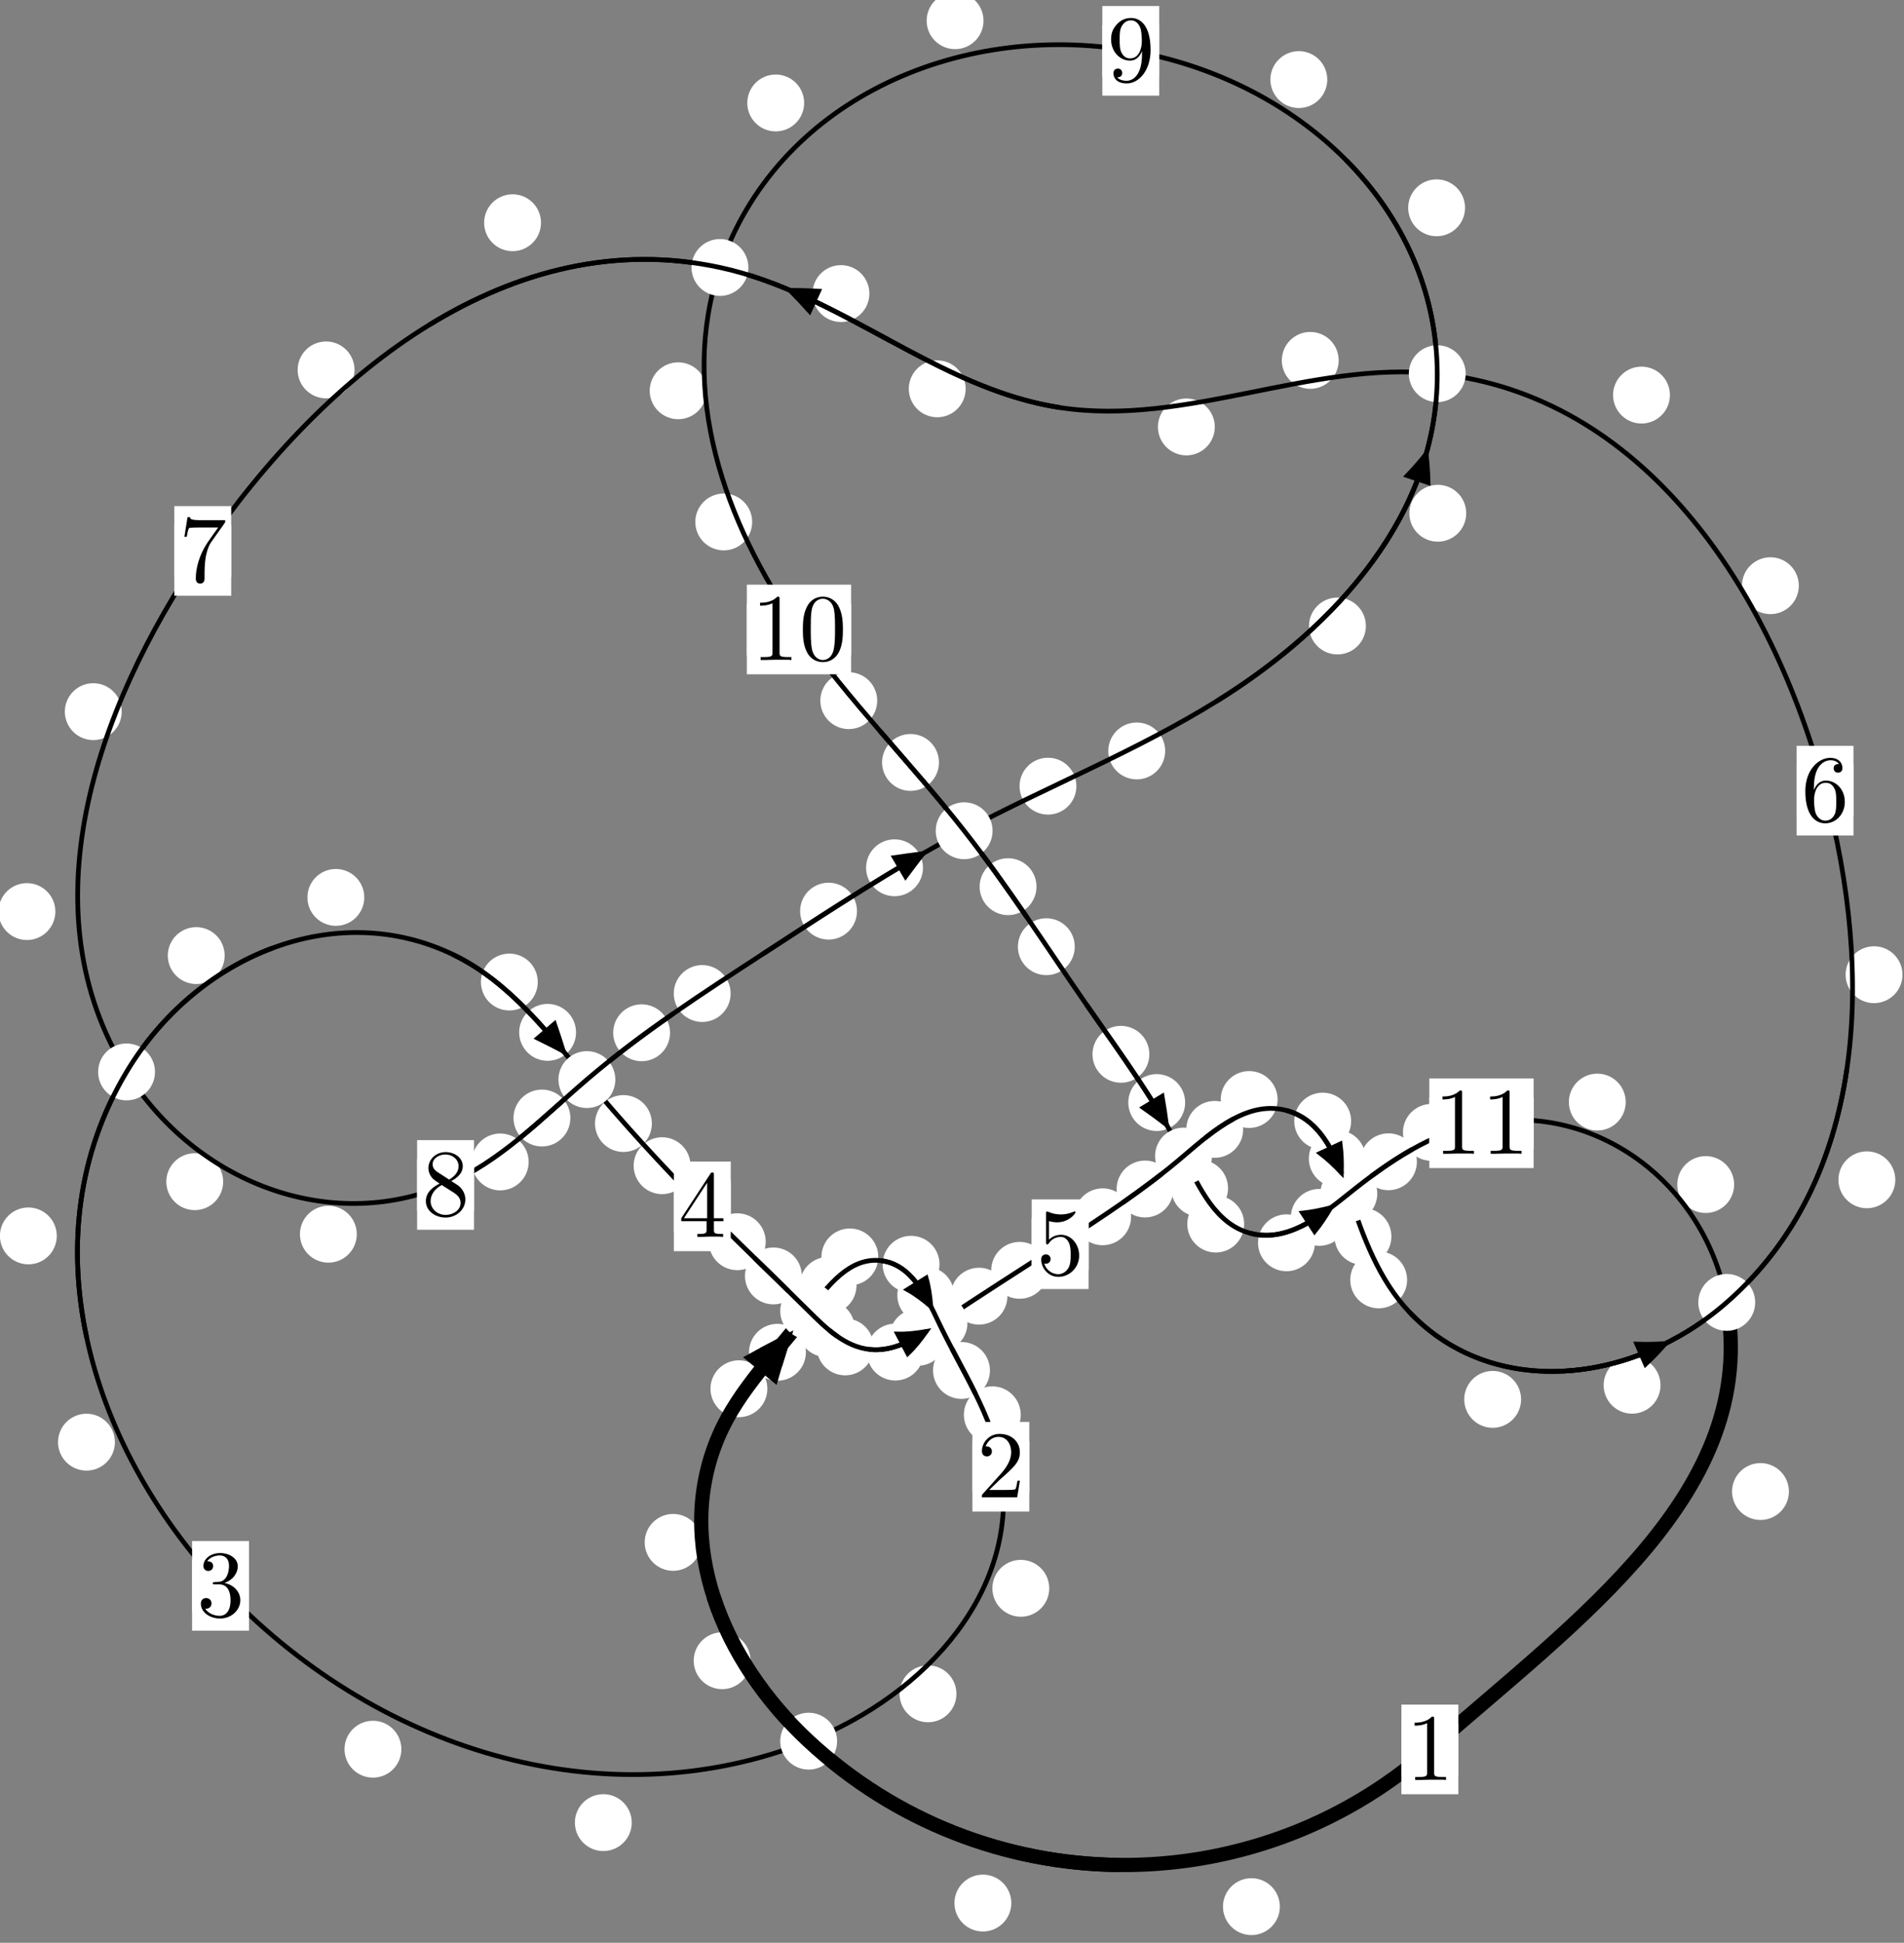 <?xml version="1.0"?>
<!-- Created by MetaPost 1.999 on 2021.07.06:0011 -->
<svg version="1.1" xmlns="http://www.w3.org/2000/svg" xmlns:xlink="http://www.w3.org/1999/xlink" width="200.131" height="204.192" viewBox="0 0 200.131 204.192">
<rect x="0" y="0" width="200.131" height="204.192" fill="#808080" stroke="none"/>
<!-- Original BoundingBox: -85.158966 -20.380569 114.971848 183.811569 -->
  <defs>
    <g transform="scale(0.01,0.01)" id="GLYPHcmr10_48">
      <path style="fill-rule: evenodd;" d="M460 -320C460 -400,455 -480,420 -554C374 -650,292 -666,250 -666C190 -666,117 -640,76 -547C44 -478,39 -400,39 -320C39 -245,43 -155,84 -79C127 2,200 22,249 22C303 22,379 1,423 -94C455 -163,460 -241,460 -320M249 -0C210 -0,151 -25,133 -121C122 -181,122 -273,122 -332C122 -396,122 -462,130 -516C149 -635,224 -644,249 -644C282 -644,348 -626,367 -527C377 -471,377 -395,377 -332C377 -257,377 -189,366 -125C351 -30,294 -0,249 -0"></path>
    </g>
    <g transform="scale(0.01,0.01)" id="GLYPHcmr10_49">
      <path style="fill-rule: evenodd;" d="M294 -640C294 -664,294 -666,271 -666C209 -602,121 -602,89 -602L89 -571C109 -571,168 -571,220 -597L220 -79C220 -43,217 -31,127 -31L95 -31L95 -0L257 -0L130 -3L217 -3L257 -3L297 -3L384 -3L419 -0L419 -31L387 -31C297 -31,294 -42,294 -79"></path>
    </g>
    <g transform="scale(0.01,0.01)" id="GLYPHcmr10_50">
      <path style="fill-rule: evenodd;" d="M127 -77L233 -180C389 -318,449 -372,449 -472C449 -586,359 -666,237 -666C124 -666,50 -574,50 -485C50 -429,100 -429,103 -429C120 -429,155 -441,155 -482C155 -508,137 -534,102 -534C94 -534,92 -534,89 -533C112 -598,166 -635,224 -635C315 -635,358 -554,358 -472C358 -392,308 -313,253 -251L61 -37C50 -26,50 -24,50 -0L421 -0L449 -174L424 -174C419 -144,412 -100,402 -85C395 -77,329 -77,307 -77"></path>
    </g>
    <g transform="scale(0.01,0.01)" id="GLYPHcmr10_51">
      <path style="fill-rule: evenodd;" d="M290 -352C372 -379,430 -449,430 -528C430 -610,342 -666,246 -666C145 -666,69 -606,69 -530C69 -497,91 -478,120 -478C151 -478,171 -500,171 -529C171 -579,124 -579,109 -579C140 -628,206 -641,242 -641C283 -641,338 -619,338 -529C338 -517,336 -459,310 -415C280 -367,246 -364,221 -363C213 -362,189 -360,182 -360C174 -359,167 -358,167 -348C167 -337,174 -337,191 -337L235 -337C317 -337,354 -269,354 -171C354 -35,285 -6,241 -6C198 -6,123 -23,88 -82C123 -77,154 -99,154 -137C154 -173,127 -193,98 -193C74 -193,42 -179,42 -135C42 -44,135 22,244 22C366 22,457 -69,457 -171C457 -253,394 -331,290 -352"></path>
    </g>
    <g transform="scale(0.01,0.01)" id="GLYPHcmr10_52">
      <path style="fill-rule: evenodd;" d="M294 -165L294 -78C294 -42,292 -31,218 -31L197 -31L197 -0L332 -0L238 -3L290 -3L332 -3L374 -3L427 -3L468 -0L468 -31L447 -31C373 -31,371 -42,371 -78L371 -165L471 -165L471 -196L371 -196L371 -651C371 -671,371 -677,355 -677C346 -677,343 -677,335 -665L28 -196L28 -165M300 -196L56 -196L300 -569"></path>
    </g>
    <g transform="scale(0.01,0.01)" id="GLYPHcmr10_53">
      <path style="fill-rule: evenodd;" d="M449 -201C449 -320,367 -420,259 -420C211 -420,168 -404,132 -369L132 -564C152 -558,185 -551,217 -551C340 -551,410 -642,410 -655C410 -661,407 -666,400 -666C399 -666,397 -666,392 -663C372 -654,323 -634,256 -634C216 -634,170 -641,123 -662C115 -665,113 -665,111 -665C101 -665,101 -657,101 -641L101 -345C101 -327,101 -319,115 -319C122 -319,124 -322,128 -328C139 -344,176 -398,257 -398C309 -398,334 -352,342 -334C358 -297,360 -258,360 -208C360 -173,360 -113,336 -71C312 -32,275 -6,229 -6C156 -6,99 -59,82 -118C85 -117,88 -116,99 -116C132 -116,149 -141,149 -165C149 -189,132 -214,99 -214C85 -214,50 -207,50 -161C50 -75,119 22,231 22C347 22,449 -74,449 -201"></path>
    </g>
    <g transform="scale(0.01,0.01)" id="GLYPHcmr10_54">
      <path style="fill-rule: evenodd;" d="M132 -328L132 -352C132 -605,256 -641,307 -641C331 -641,373 -635,395 -601C380 -601,340 -601,340 -556C340 -525,364 -510,386 -510C402 -510,432 -519,432 -558C432 -618,388 -666,305 -666C177 -666,42 -537,42 -316C42 -49,158 22,251 22C362 22,457 -72,457 -204C457 -331,368 -427,257 -427C189 -427,152 -376,132 -328M251 -6C188 -6,158 -66,152 -81C134 -128,134 -208,134 -226C134 -304,166 -404,256 -404C272 -404,318 -404,349 -342C367 -305,367 -254,367 -205C367 -157,367 -107,350 -71C320 -11,274 -6,251 -6"></path>
    </g>
    <g transform="scale(0.01,0.01)" id="GLYPHcmr10_55">
      <path style="fill-rule: evenodd;" d="M476 -609C485 -621,485 -623,485 -644L242 -644C120 -644,118 -657,114 -676L89 -676L56 -470L81 -470C84 -486,93 -549,106 -561C113 -567,191 -567,204 -567L411 -567C400 -551,321 -442,299 -409C209 -274,176 -135,176 -33C176 -23,176 22,222 22C268 22,268 -23,268 -33L268 -84C268 -139,271 -194,279 -248C283 -271,297 -357,341 -419"></path>
    </g>
    <g transform="scale(0.01,0.01)" id="GLYPHcmr10_56">
      <path style="fill-rule: evenodd;" d="M163 -457C117 -487,113 -521,113 -538C113 -599,178 -641,249 -641C322 -641,386 -589,386 -517C386 -460,347 -412,287 -377M309 -362C381 -399,430 -451,430 -517C430 -609,341 -666,250 -666C150 -666,69 -592,69 -499C69 -481,71 -436,113 -389C124 -377,161 -352,186 -335C128 -306,42 -250,42 -151C42 -45,144 22,249 22C362 22,457 -61,457 -168C457 -204,446 -249,408 -291C389 -312,373 -322,309 -362M209 -320L332 -242C360 -223,407 -193,407 -132C407 -58,332 -6,250 -6C164 -6,92 -68,92 -151C92 -209,124 -273,209 -320"></path>
    </g>
    <g transform="scale(0.01,0.01)" id="GLYPHcmr10_57">
      <path style="fill-rule: evenodd;" d="M367 -318L367 -286C367 -52,263 -6,205 -6C188 -6,134 -8,107 -42C151 -42,159 -71,159 -88C159 -119,135 -134,113 -134C97 -134,67 -125,67 -86C67 -19,121 22,206 22C335 22,457 -114,457 -329C457 -598,342 -666,253 -666C198 -666,149 -648,106 -603C65 -558,42 -516,42 -441C42 -316,130 -218,242 -218C303 -218,344 -260,367 -318M243 -241C227 -241,181 -241,150 -304C132 -341,132 -391,132 -440C132 -494,132 -541,153 -578C180 -628,218 -641,253 -641C299 -641,332 -607,349 -562C361 -530,365 -467,365 -421C365 -338,331 -241,243 -241"></path>
    </g>
  </defs>
  <path d="M134.526 200.392C134.526 199.599,134.211 198.839,133.65 198.279C133.09 197.718,132.33 197.403,131.537 197.403C130.744 197.403,129.984 197.718,129.424 198.279C128.863 198.839,128.548 199.599,128.548 200.392C128.548 201.185,128.863 201.945,129.424 202.505C129.984 203.066,130.744 203.381,131.537 203.381C132.33 203.381,133.09 203.066,133.65 202.505C134.211 201.945,134.526 201.185,134.526 200.392Z" style="fill: rgb(100%,100%,100%);stroke: none;"></path>
  <path d="M153.283 183.868C153.283 183.075,152.968 182.315,152.407 181.754C151.847 181.194,151.087 180.879,150.294 180.879C149.501 180.879,148.741 181.194,148.181 181.754C147.62 182.315,147.305 183.075,147.305 183.868C147.305 184.66,147.62 185.42,148.181 185.981C148.741 186.541,149.501 186.856,150.294 186.856C151.087 186.856,151.847 186.541,152.407 185.981C152.968 185.42,153.283 184.66,153.283 183.868Z" style="fill: rgb(100%,100%,100%);stroke: none;"></path>
  <path d="M78.892 174.546C78.892 173.753,78.577 172.993,78.016 172.433C77.456 171.872,76.696 171.557,75.903 171.557C75.11 171.557,74.35 171.872,73.79 172.433C73.229 172.993,72.914 173.753,72.914 174.546C72.914 175.339,73.229 176.099,73.79 176.659C74.35 177.22,75.11 177.535,75.903 177.535C76.696 177.535,77.456 177.22,78.016 176.659C78.577 176.099,78.892 175.339,78.892 174.546Z" style="fill: rgb(100%,100%,100%);stroke: none;"></path>
  <path d="M106.3 200.017C106.3 199.224,105.985 198.464,105.425 197.904C104.864 197.343,104.104 197.028,103.311 197.028C102.519 197.028,101.758 197.343,101.198 197.904C100.637 198.464,100.323 199.224,100.323 200.017C100.323 200.81,100.637 201.57,101.198 202.13C101.758 202.691,102.519 203.006,103.311 203.006C104.104 203.006,104.864 202.691,105.425 202.13C105.985 201.57,106.3 200.81,106.3 200.017Z" style="fill: rgb(100%,100%,100%);stroke: none;"></path>
  <path d="M80.657 145.96C80.657 145.167,80.342 144.407,79.781 143.846C79.221 143.286,78.461 142.971,77.668 142.971C76.875 142.971,76.115 143.286,75.555 143.846C74.994 144.407,74.679 145.167,74.679 145.96C74.679 146.753,74.994 147.513,75.555 148.073C76.115 148.634,76.875 148.949,77.668 148.949C78.461 148.949,79.221 148.634,79.781 148.073C80.342 147.513,80.657 146.753,80.657 145.96Z" style="fill: rgb(100%,100%,100%);stroke: none;"></path>
  <path d="M73.741 162.107C73.741 161.315,73.426 160.555,72.865 159.994C72.305 159.434,71.545 159.119,70.752 159.119C69.959 159.119,69.199 159.434,68.639 159.994C68.078 160.555,67.763 161.315,67.763 162.107C67.763 162.9,68.078 163.66,68.639 164.221C69.199 164.781,69.959 165.096,70.752 165.096C71.545 165.096,72.305 164.781,72.865 164.221C73.426 163.66,73.741 162.9,73.741 162.107Z" style="fill: rgb(100%,100%,100%);stroke: none;"></path>
  <path d="M90.029 135.096C90.029 134.303,89.714 133.543,89.154 132.982C88.593 132.422,87.833 132.107,87.04 132.107C86.248 132.107,85.488 132.422,84.927 132.982C84.367 133.543,84.052 134.303,84.052 135.096C84.052 135.888,84.367 136.648,84.927 137.209C85.488 137.769,86.248 138.084,87.04 138.084C87.833 138.084,88.593 137.769,89.154 137.209C89.714 136.648,90.029 135.888,90.029 135.096Z" style="fill: rgb(100%,100%,100%);stroke: none;"></path>
  <path d="M84.708 142.127C84.708 141.334,84.393 140.574,83.833 140.014C83.272 139.453,82.512 139.138,81.719 139.138C80.927 139.138,80.166 139.453,79.606 140.014C79.045 140.574,78.73 141.334,78.73 142.127C78.73 142.92,79.045 143.68,79.606 144.24C80.166 144.801,80.927 145.116,81.719 145.116C82.512 145.116,83.272 144.801,83.833 144.24C84.393 143.68,84.708 142.92,84.708 142.127Z" style="fill: rgb(100%,100%,100%);stroke: none;"></path>
  <path d="M98.753 132.877C98.753 132.084,98.438 131.324,97.877 130.764C97.317 130.203,96.557 129.888,95.764 129.888C94.971 129.888,94.211 130.203,93.651 130.764C93.09 131.324,92.775 132.084,92.775 132.877C92.775 133.67,93.09 134.43,93.651 134.99C94.211 135.551,94.971 135.866,95.764 135.866C96.557 135.866,97.317 135.551,97.877 134.99C98.438 134.43,98.753 133.67,98.753 132.877Z" style="fill: rgb(100%,100%,100%);stroke: none;"></path>
  <path d="M92.318 132.105C92.318 131.313,92.003 130.552,91.443 129.992C90.882 129.432,90.122 129.117,89.33 129.117C88.537 129.117,87.777 129.432,87.216 129.992C86.656 130.552,86.341 131.313,86.341 132.105C86.341 132.898,86.656 133.658,87.216 134.219C87.777 134.779,88.537 135.094,89.33 135.094C90.122 135.094,90.882 134.779,91.443 134.219C92.003 133.658,92.318 132.898,92.318 132.105Z" style="fill: rgb(100%,100%,100%);stroke: none;"></path>
  <path d="M104.053 144.037C104.053 143.244,103.738 142.484,103.177 141.924C102.617 141.363,101.857 141.048,101.064 141.048C100.271 141.048,99.511 141.363,98.951 141.924C98.39 142.484,98.075 143.244,98.075 144.037C98.075 144.83,98.39 145.59,98.951 146.15C99.511 146.711,100.271 147.026,101.064 147.026C101.857 147.026,102.617 146.711,103.177 146.15C103.738 145.59,104.053 144.83,104.053 144.037Z" style="fill: rgb(100%,100%,100%);stroke: none;"></path>
  <path d="M100.297 136.128C100.297 135.336,99.982 134.575,99.422 134.015C98.861 133.455,98.101 133.14,97.308 133.14C96.516 133.14,95.756 133.455,95.195 134.015C94.635 134.575,94.32 135.336,94.32 136.128C94.32 136.921,94.635 137.681,95.195 138.242C95.756 138.802,96.516 139.117,97.308 139.117C98.101 139.117,98.861 138.802,99.422 138.242C99.982 137.681,100.297 136.921,100.297 136.128Z" style="fill: rgb(100%,100%,100%);stroke: none;"></path>
  <path d="M110.287 166.935C110.287 166.142,109.972 165.382,109.412 164.821C108.851 164.261,108.091 163.946,107.298 163.946C106.506 163.946,105.746 164.261,105.185 164.821C104.625 165.382,104.31 166.142,104.31 166.935C104.31 167.727,104.625 168.487,105.185 169.048C105.746 169.608,106.506 169.923,107.298 169.923C108.091 169.923,108.851 169.608,109.412 169.048C109.972 168.487,110.287 167.727,110.287 166.935Z" style="fill: rgb(100%,100%,100%);stroke: none;"></path>
  <path d="M107.292 148.699C107.292 147.906,106.977 147.146,106.416 146.586C105.856 146.025,105.096 145.71,104.303 145.71C103.51 145.71,102.75 146.025,102.19 146.586C101.629 147.146,101.314 147.906,101.314 148.699C101.314 149.492,101.629 150.252,102.19 150.812C102.75 151.373,103.51 151.688,104.303 151.688C105.096 151.688,105.856 151.373,106.416 150.812C106.977 150.252,107.292 149.492,107.292 148.699Z" style="fill: rgb(100%,100%,100%);stroke: none;"></path>
  <path d="M66.404 191.561C66.404 190.769,66.089 190.009,65.528 189.448C64.968 188.888,64.208 188.573,63.415 188.573C62.622 188.573,61.862 188.888,61.301 189.448C60.741 190.009,60.426 190.769,60.426 191.561C60.426 192.354,60.741 193.114,61.301 193.675C61.862 194.235,62.622 194.55,63.415 194.55C64.208 194.55,64.968 194.235,65.528 193.675C66.089 193.114,66.404 192.354,66.404 191.561Z" style="fill: rgb(100%,100%,100%);stroke: none;"></path>
  <path d="M100.531 178.025C100.531 177.232,100.217 176.472,99.656 175.912C99.096 175.351,98.335 175.036,97.543 175.036C96.75 175.036,95.99 175.351,95.429 175.912C94.869 176.472,94.554 177.232,94.554 178.025C94.554 178.818,94.869 179.578,95.429 180.138C95.99 180.699,96.75 181.014,97.543 181.014C98.335 181.014,99.096 180.699,99.656 180.138C100.217 179.578,100.531 178.818,100.531 178.025Z" style="fill: rgb(100%,100%,100%);stroke: none;"></path>
  <path d="M12.078 151.575C12.078 150.782,11.763 150.022,11.202 149.462C10.642 148.901,9.882 148.586,9.089 148.586C8.296 148.586,7.536 148.901,6.976 149.462C6.415 150.022,6.1 150.782,6.1 151.575C6.1 152.368,6.415 153.128,6.976 153.688C7.536 154.249,8.296 154.564,9.089 154.564C9.882 154.564,10.642 154.249,11.202 153.688C11.763 153.128,12.078 152.368,12.078 151.575Z" style="fill: rgb(100%,100%,100%);stroke: none;"></path>
  <path d="M42.188 183.846C42.188 183.053,41.873 182.293,41.313 181.732C40.752 181.172,39.992 180.857,39.2 180.857C38.407 180.857,37.647 181.172,37.086 181.732C36.526 182.293,36.211 183.053,36.211 183.846C36.211 184.638,36.526 185.398,37.086 185.959C37.647 186.519,38.407 186.834,39.2 186.834C39.992 186.834,40.752 186.519,41.313 185.959C41.873 185.398,42.188 184.638,42.188 183.846Z" style="fill: rgb(100%,100%,100%);stroke: none;"></path>
  <path d="M23.615 100.434C23.615 99.641,23.3 98.881,22.74 98.32C22.179 97.76,21.419 97.445,20.627 97.445C19.834 97.445,19.074 97.76,18.513 98.32C17.953 98.881,17.638 99.641,17.638 100.434C17.638 101.226,17.953 101.986,18.513 102.547C19.074 103.107,19.834 103.422,20.627 103.422C21.419 103.422,22.179 103.107,22.74 102.547C23.3 101.986,23.615 101.226,23.615 100.434Z" style="fill: rgb(100%,100%,100%);stroke: none;"></path>
  <path d="M5.969 129.897C5.969 129.104,5.655 128.344,5.094 127.784C4.534 127.223,3.773 126.908,2.981 126.908C2.188 126.908,1.428 127.223,0.867 127.784C0.307 128.344,-0.008 129.104,-0.008 129.897C-0.008 130.69,0.307 131.45,0.867 132.01C1.428 132.571,2.188 132.886,2.981 132.886C3.773 132.886,4.534 132.571,5.094 132.01C5.655 131.45,5.969 130.69,5.969 129.897Z" style="fill: rgb(100%,100%,100%);stroke: none;"></path>
  <path d="M56.526 103.214C56.526 102.422,56.211 101.662,55.651 101.101C55.09 100.541,54.33 100.226,53.538 100.226C52.745 100.226,51.985 100.541,51.424 101.101C50.864 101.662,50.549 102.422,50.549 103.214C50.549 104.007,50.864 104.767,51.424 105.328C51.985 105.888,52.745 106.203,53.538 106.203C54.33 106.203,55.09 105.888,55.651 105.328C56.211 104.767,56.526 104.007,56.526 103.214Z" style="fill: rgb(100%,100%,100%);stroke: none;"></path>
  <path d="M38.29 94.319C38.29 93.527,37.975 92.766,37.415 92.206C36.854 91.645,36.094 91.331,35.302 91.331C34.509 91.331,33.749 91.645,33.188 92.206C32.628 92.766,32.313 93.527,32.313 94.319C32.313 95.112,32.628 95.872,33.188 96.433C33.749 96.993,34.509 97.308,35.302 97.308C36.094 97.308,36.854 96.993,37.415 96.433C37.975 95.872,38.29 95.112,38.29 94.319Z" style="fill: rgb(100%,100%,100%);stroke: none;"></path>
  <path d="M68.519 118.086C68.519 117.294,68.204 116.533,67.644 115.973C67.083 115.412,66.323 115.098,65.531 115.098C64.738 115.098,63.978 115.412,63.417 115.973C62.857 116.533,62.542 117.294,62.542 118.086C62.542 118.879,62.857 119.639,63.417 120.2C63.978 120.76,64.738 121.075,65.531 121.075C66.323 121.075,67.083 120.76,67.644 120.2C68.204 119.639,68.519 118.879,68.519 118.086Z" style="fill: rgb(100%,100%,100%);stroke: none;"></path>
  <path d="M60.547 108.503C60.547 107.71,60.232 106.95,59.672 106.39C59.111 105.829,58.351 105.514,57.559 105.514C56.766 105.514,56.006 105.829,55.445 106.39C54.885 106.95,54.57 107.71,54.57 108.503C54.57 109.296,54.885 110.056,55.445 110.616C56.006 111.177,56.766 111.492,57.559 111.492C58.351 111.492,59.111 111.177,59.672 110.616C60.232 110.056,60.547 109.296,60.547 108.503Z" style="fill: rgb(100%,100%,100%);stroke: none;"></path>
  <path d="M80.484 130.508C80.484 129.715,80.169 128.955,79.609 128.395C79.048 127.834,78.288 127.519,77.495 127.519C76.702 127.519,75.942 127.834,75.382 128.395C74.821 128.955,74.506 129.715,74.506 130.508C74.506 131.301,74.821 132.061,75.382 132.621C75.942 133.182,76.702 133.497,77.495 133.497C78.288 133.497,79.048 133.182,79.609 132.621C80.169 132.061,80.484 131.301,80.484 130.508Z" style="fill: rgb(100%,100%,100%);stroke: none;"></path>
  <path d="M72.582 122.518C72.582 121.725,72.267 120.965,71.706 120.404C71.146 119.844,70.386 119.529,69.593 119.529C68.8 119.529,68.04 119.844,67.48 120.404C66.919 120.965,66.604 121.725,66.604 122.518C66.604 123.31,66.919 124.07,67.48 124.631C68.04 125.191,68.8 125.506,69.593 125.506C70.386 125.506,71.146 125.191,71.706 124.631C72.267 124.07,72.582 123.31,72.582 122.518Z" style="fill: rgb(100%,100%,100%);stroke: none;"></path>
  <path d="M89.844 139.637C89.844 138.845,89.529 138.084,88.968 137.524C88.408 136.964,87.648 136.649,86.855 136.649C86.062 136.649,85.302 136.964,84.742 137.524C84.181 138.084,83.866 138.845,83.866 139.637C83.866 140.43,84.181 141.19,84.742 141.751C85.302 142.311,86.062 142.626,86.855 142.626C87.648 142.626,88.408 142.311,88.968 141.751C89.529 141.19,89.844 140.43,89.844 139.637Z" style="fill: rgb(100%,100%,100%);stroke: none;"></path>
  <path d="M84.282 134.104C84.282 133.311,83.967 132.551,83.407 131.99C82.846 131.43,82.086 131.115,81.293 131.115C80.501 131.115,79.74 131.43,79.18 131.99C78.619 132.551,78.305 133.311,78.305 134.104C78.305 134.896,78.619 135.656,79.18 136.217C79.74 136.777,80.501 137.092,81.293 137.092C82.086 137.092,82.846 136.777,83.407 136.217C83.967 135.656,84.282 134.896,84.282 134.104Z" style="fill: rgb(100%,100%,100%);stroke: none;"></path>
  <path d="M97.094 142.105C97.094 141.312,96.779 140.552,96.218 139.992C95.658 139.431,94.898 139.116,94.105 139.116C93.312 139.116,92.552 139.431,91.992 139.992C91.431 140.552,91.116 141.312,91.116 142.105C91.116 142.898,91.431 143.658,91.992 144.218C92.552 144.779,93.312 145.094,94.105 145.094C94.898 145.094,95.658 144.779,96.218 144.218C96.779 143.658,97.094 142.898,97.094 142.105Z" style="fill: rgb(100%,100%,100%);stroke: none;"></path>
  <path d="M91.824 141.562C91.824 140.769,91.509 140.009,90.949 139.449C90.388 138.888,89.628 138.573,88.835 138.573C88.043 138.573,87.283 138.888,86.722 139.449C86.162 140.009,85.847 140.769,85.847 141.562C85.847 142.355,86.162 143.115,86.722 143.675C87.283 144.236,88.043 144.551,88.835 144.551C89.628 144.551,90.388 144.236,90.949 143.675C91.509 143.115,91.824 142.355,91.824 141.562Z" style="fill: rgb(100%,100%,100%);stroke: none;"></path>
  <path d="M105.89 136.232C105.89 135.439,105.576 134.679,105.015 134.118C104.455 133.558,103.694 133.243,102.902 133.243C102.109 133.243,101.349 133.558,100.788 134.118C100.228 134.679,99.913 135.439,99.913 136.232C99.913 137.024,100.228 137.785,100.788 138.345C101.349 138.906,102.109 139.22,102.902 139.22C103.694 139.22,104.455 138.906,105.015 138.345C105.576 137.785,105.89 137.024,105.89 136.232Z" style="fill: rgb(100%,100%,100%);stroke: none;"></path>
  <path d="M99.465 140.553C99.465 139.76,99.15 139,98.589 138.439C98.029 137.879,97.269 137.564,96.476 137.564C95.683 137.564,94.923 137.879,94.363 138.439C93.802 139,93.487 139.76,93.487 140.553C93.487 141.345,93.802 142.106,94.363 142.666C94.923 143.227,95.683 143.542,96.476 143.542C97.269 143.542,98.029 143.227,98.589 142.666C99.15 142.106,99.465 141.345,99.465 140.553Z" style="fill: rgb(100%,100%,100%);stroke: none;"></path>
  <path d="M118.889 127.887C118.889 127.095,118.574 126.335,118.013 125.774C117.453 125.214,116.693 124.899,115.9 124.899C115.107 124.899,114.347 125.214,113.787 125.774C113.226 126.335,112.911 127.095,112.911 127.887C112.911 128.68,113.226 129.44,113.787 130.001C114.347 130.561,115.107 130.876,115.9 130.876C116.693 130.876,117.453 130.561,118.013 130.001C118.574 129.44,118.889 128.68,118.889 127.887Z" style="fill: rgb(100%,100%,100%);stroke: none;"></path>
  <path d="M110.164 133.515C110.164 132.722,109.849 131.962,109.289 131.401C108.728 130.841,107.968 130.526,107.176 130.526C106.383 130.526,105.623 130.841,105.062 131.401C104.502 131.962,104.187 132.722,104.187 133.515C104.187 134.307,104.502 135.067,105.062 135.628C105.623 136.188,106.383 136.503,107.176 136.503C107.968 136.503,108.728 136.188,109.289 135.628C109.849 135.067,110.164 134.307,110.164 133.515Z" style="fill: rgb(100%,100%,100%);stroke: none;"></path>
  <path d="M130.669 118.7C130.669 117.907,130.354 117.147,129.794 116.586C129.233 116.026,128.473 115.711,127.681 115.711C126.888 115.711,126.128 116.026,125.567 116.586C125.007 117.147,124.692 117.907,124.692 118.7C124.692 119.492,125.007 120.253,125.567 120.813C126.128 121.374,126.888 121.688,127.681 121.688C128.473 121.688,129.233 121.374,129.794 120.813C130.354 120.253,130.669 119.492,130.669 118.7Z" style="fill: rgb(100%,100%,100%);stroke: none;"></path>
  <path d="M123.347 124.967C123.347 124.174,123.032 123.414,122.472 122.854C121.911 122.293,121.151 121.978,120.358 121.978C119.566 121.978,118.806 122.293,118.245 122.854C117.685 123.414,117.37 124.174,117.37 124.967C117.37 125.76,117.685 126.52,118.245 127.08C118.806 127.641,119.566 127.956,120.358 127.956C121.151 127.956,121.911 127.641,122.472 127.08C123.032 126.52,123.347 125.76,123.347 124.967Z" style="fill: rgb(100%,100%,100%);stroke: none;"></path>
  <path d="M142.018 117.829C142.018 117.037,141.703 116.277,141.143 115.716C140.583 115.156,139.822 114.841,139.03 114.841C138.237 114.841,137.477 115.156,136.916 115.716C136.356 116.277,136.041 117.037,136.041 117.829C136.041 118.622,136.356 119.382,136.916 119.943C137.477 120.503,138.237 120.818,139.03 120.818C139.822 120.818,140.583 120.503,141.143 119.943C141.703 119.382,142.018 118.622,142.018 117.829Z" style="fill: rgb(100%,100%,100%);stroke: none;"></path>
  <path d="M134.289 115.561C134.289 114.768,133.974 114.008,133.413 113.448C132.853 112.887,132.093 112.572,131.3 112.572C130.507 112.572,129.747 112.887,129.187 113.448C128.626 114.008,128.311 114.768,128.311 115.561C128.311 116.354,128.626 117.114,129.187 117.674C129.747 118.235,130.507 118.55,131.3 118.55C132.093 118.55,132.853 118.235,133.413 117.674C133.974 117.114,134.289 116.354,134.289 115.561Z" style="fill: rgb(100%,100%,100%);stroke: none;"></path>
  <path d="M146.251 129.958C146.251 129.165,145.937 128.405,145.376 127.845C144.816 127.284,144.055 126.969,143.263 126.969C142.47 126.969,141.71 127.284,141.149 127.845C140.589 128.405,140.274 129.165,140.274 129.958C140.274 130.751,140.589 131.511,141.149 132.071C141.71 132.632,142.47 132.947,143.263 132.947C144.055 132.947,144.816 132.632,145.376 132.071C145.937 131.511,146.251 130.751,146.251 129.958Z" style="fill: rgb(100%,100%,100%);stroke: none;"></path>
  <path d="M143.551 121.773C143.551 120.981,143.237 120.221,142.676 119.66C142.116 119.1,141.355 118.785,140.563 118.785C139.77 118.785,139.01 119.1,138.449 119.66C137.889 120.221,137.574 120.981,137.574 121.773C137.574 122.566,137.889 123.326,138.449 123.887C139.01 124.447,139.77 124.762,140.563 124.762C141.355 124.762,142.116 124.447,142.676 123.887C143.237 123.326,143.551 122.566,143.551 121.773Z" style="fill: rgb(100%,100%,100%);stroke: none;"></path>
  <path d="M159.883 147.077C159.883 146.285,159.568 145.525,159.008 144.964C158.447 144.404,157.687 144.089,156.894 144.089C156.102 144.089,155.342 144.404,154.781 144.964C154.221 145.525,153.906 146.285,153.906 147.077C153.906 147.87,154.221 148.63,154.781 149.191C155.342 149.751,156.102 150.066,156.894 150.066C157.687 150.066,158.447 149.751,159.008 149.191C159.568 148.63,159.883 147.87,159.883 147.077Z" style="fill: rgb(100%,100%,100%);stroke: none;"></path>
  <path d="M147.902 134.52C147.902 133.727,147.587 132.967,147.027 132.406C146.466 131.846,145.706 131.531,144.913 131.531C144.121 131.531,143.36 131.846,142.8 132.406C142.239 132.967,141.925 133.727,141.925 134.52C141.925 135.312,142.239 136.072,142.8 136.633C143.36 137.193,144.121 137.508,144.913 137.508C145.706 137.508,146.466 137.193,147.027 136.633C147.587 136.072,147.902 135.312,147.902 134.52Z" style="fill: rgb(100%,100%,100%);stroke: none;"></path>
  <path d="M199.216 124C199.216 123.207,198.901 122.447,198.341 121.887C197.78 121.326,197.02 121.011,196.228 121.011C195.435 121.011,194.675 121.326,194.114 121.887C193.554 122.447,193.239 123.207,193.239 124C193.239 124.793,193.554 125.553,194.114 126.113C194.675 126.674,195.435 126.989,196.228 126.989C197.02 126.989,197.78 126.674,198.341 126.113C198.901 125.553,199.216 124.793,199.216 124Z" style="fill: rgb(100%,100%,100%);stroke: none;"></path>
  <path d="M174.536 145.592C174.536 144.799,174.221 144.039,173.661 143.479C173.1 142.918,172.34 142.603,171.547 142.603C170.755 142.603,169.994 142.918,169.434 143.479C168.874 144.039,168.559 144.799,168.559 145.592C168.559 146.385,168.874 147.145,169.434 147.705C169.994 148.266,170.755 148.581,171.547 148.581C172.34 148.581,173.1 148.266,173.661 147.705C174.221 147.145,174.536 146.385,174.536 145.592Z" style="fill: rgb(100%,100%,100%);stroke: none;"></path>
  <path d="M189.077 61.557C189.077 60.765,188.762 60.004,188.202 59.444C187.641 58.884,186.881 58.569,186.089 58.569C185.296 58.569,184.536 58.884,183.975 59.444C183.415 60.004,183.1 60.765,183.1 61.557C183.1 62.35,183.415 63.11,183.975 63.671C184.536 64.231,185.296 64.546,186.089 64.546C186.881 64.546,187.641 64.231,188.202 63.671C188.762 63.11,189.077 62.35,189.077 61.557Z" style="fill: rgb(100%,100%,100%);stroke: none;"></path>
  <path d="M199.972 102.444C199.972 101.651,199.657 100.891,199.096 100.331C198.536 99.77,197.776 99.455,196.983 99.455C196.19 99.455,195.43 99.77,194.87 100.331C194.309 100.891,193.994 101.651,193.994 102.444C193.994 103.237,194.309 103.997,194.87 104.557C195.43 105.118,196.19 105.433,196.983 105.433C197.776 105.433,198.536 105.118,199.096 104.557C199.657 103.997,199.972 103.237,199.972 102.444Z" style="fill: rgb(100%,100%,100%);stroke: none;"></path>
  <path d="M140.71 37.876C140.71 37.084,140.395 36.323,139.835 35.763C139.274 35.202,138.514 34.888,137.722 34.888C136.929 34.888,136.169 35.202,135.608 35.763C135.048 36.323,134.733 37.084,134.733 37.876C134.733 38.669,135.048 39.429,135.608 39.99C136.169 40.55,136.929 40.865,137.722 40.865C138.514 40.865,139.274 40.55,139.835 39.99C140.395 39.429,140.71 38.669,140.71 37.876Z" style="fill: rgb(100%,100%,100%);stroke: none;"></path>
  <path d="M175.528 41.524C175.528 40.732,175.213 39.971,174.652 39.411C174.092 38.85,173.332 38.535,172.539 38.535C171.746 38.535,170.986 38.85,170.426 39.411C169.865 39.971,169.55 40.732,169.55 41.524C169.55 42.317,169.865 43.077,170.426 43.638C170.986 44.198,171.746 44.513,172.539 44.513C173.332 44.513,174.092 44.198,174.652 43.638C175.213 43.077,175.528 42.317,175.528 41.524Z" style="fill: rgb(100%,100%,100%);stroke: none;"></path>
  <path d="M101.502 40.866C101.502 40.073,101.187 39.313,100.626 38.753C100.066 38.192,99.306 37.877,98.513 37.877C97.72 37.877,96.96 38.192,96.4 38.753C95.839 39.313,95.524 40.073,95.524 40.866C95.524 41.659,95.839 42.419,96.4 42.979C96.96 43.54,97.72 43.855,98.513 43.855C99.306 43.855,100.066 43.54,100.626 42.979C101.187 42.419,101.502 41.659,101.502 40.866Z" style="fill: rgb(100%,100%,100%);stroke: none;"></path>
  <path d="M127.688 44.872C127.688 44.079,127.373 43.319,126.812 42.759C126.252 42.198,125.492 41.883,124.699 41.883C123.906 41.883,123.146 42.198,122.586 42.759C122.025 43.319,121.71 44.079,121.71 44.872C121.71 45.665,122.025 46.425,122.586 46.985C123.146 47.546,123.906 47.861,124.699 47.861C125.492 47.861,126.252 47.546,126.812 46.985C127.373 46.425,127.688 45.665,127.688 44.872Z" style="fill: rgb(100%,100%,100%);stroke: none;"></path>
  <path d="M56.865 23.41C56.865 22.617,56.55 21.857,55.989 21.297C55.429 20.736,54.668 20.421,53.876 20.421C53.083 20.421,52.323 20.736,51.762 21.297C51.202 21.857,50.887 22.617,50.887 23.41C50.887 24.203,51.202 24.963,51.762 25.523C52.323 26.084,53.083 26.399,53.876 26.399C54.668 26.399,55.429 26.084,55.989 25.523C56.55 24.963,56.865 24.203,56.865 23.41Z" style="fill: rgb(100%,100%,100%);stroke: none;"></path>
  <path d="M91.382 30.855C91.382 30.063,91.067 29.303,90.506 28.742C89.946 28.182,89.186 27.867,88.393 27.867C87.6 27.867,86.84 28.182,86.28 28.742C85.719 29.303,85.404 30.063,85.404 30.855C85.404 31.648,85.719 32.408,86.28 32.969C86.84 33.529,87.6 33.844,88.393 33.844C89.186 33.844,89.946 33.529,90.506 32.969C91.067 32.408,91.382 31.648,91.382 30.855Z" style="fill: rgb(100%,100%,100%);stroke: none;"></path>
  <path d="M12.794 74.796C12.794 74.003,12.479 73.243,11.918 72.682C11.358 72.122,10.598 71.807,9.805 71.807C9.012 71.807,8.252 72.122,7.692 72.682C7.131 73.243,6.816 74.003,6.816 74.796C6.816 75.588,7.131 76.348,7.692 76.909C8.252 77.469,9.012 77.784,9.805 77.784C10.598 77.784,11.358 77.469,11.918 76.909C12.479 76.348,12.794 75.588,12.794 74.796Z" style="fill: rgb(100%,100%,100%);stroke: none;"></path>
  <path d="M37.264 38.878C37.264 38.085,36.949 37.325,36.388 36.765C35.828 36.204,35.068 35.889,34.275 35.889C33.482 35.889,32.722 36.204,32.161 36.765C31.601 37.325,31.286 38.085,31.286 38.878C31.286 39.671,31.601 40.431,32.161 40.991C32.722 41.552,33.482 41.867,34.275 41.867C35.068 41.867,35.828 41.552,36.388 40.991C36.949 40.431,37.264 39.671,37.264 38.878Z" style="fill: rgb(100%,100%,100%);stroke: none;"></path>
  <path d="M23.458 124.198C23.458 123.405,23.143 122.645,22.583 122.085C22.022 121.524,21.262 121.209,20.469 121.209C19.677 121.209,18.916 121.524,18.356 122.085C17.796 122.645,17.481 123.405,17.481 124.198C17.481 124.991,17.796 125.751,18.356 126.311C18.916 126.872,19.677 127.187,20.469 127.187C21.262 127.187,22.022 126.872,22.583 126.311C23.143 125.751,23.458 124.991,23.458 124.198Z" style="fill: rgb(100%,100%,100%);stroke: none;"></path>
  <path d="M5.819 95.809C5.819 95.016,5.504 94.256,4.943 93.696C4.383 93.135,3.622 92.82,2.83 92.82C2.037 92.82,1.277 93.135,0.716 93.696C0.156 94.256,-0.159 95.016,-0.159 95.809C-0.159 96.602,0.156 97.362,0.716 97.922C1.277 98.483,2.037 98.798,2.83 98.798C3.622 98.798,4.383 98.483,4.943 97.922C5.504 97.362,5.819 96.602,5.819 95.809Z" style="fill: rgb(100%,100%,100%);stroke: none;"></path>
  <path d="M55.567 122.123C55.567 121.33,55.252 120.57,54.692 120.01C54.131 119.449,53.371 119.134,52.579 119.134C51.786 119.134,51.026 119.449,50.465 120.01C49.905 120.57,49.59 121.33,49.59 122.123C49.59 122.916,49.905 123.676,50.465 124.236C51.026 124.797,51.786 125.112,52.579 125.112C53.371 125.112,54.131 124.797,54.692 124.236C55.252 123.676,55.567 122.916,55.567 122.123Z" style="fill: rgb(100%,100%,100%);stroke: none;"></path>
  <path d="M37.503 129.719C37.503 128.926,37.188 128.166,36.628 127.606C36.067 127.045,35.307 126.73,34.514 126.73C33.722 126.73,32.961 127.045,32.401 127.606C31.84 128.166,31.526 128.926,31.526 129.719C31.526 130.512,31.84 131.272,32.401 131.832C32.961 132.393,33.722 132.708,34.514 132.708C35.307 132.708,36.067 132.393,36.628 131.832C37.188 131.272,37.503 130.512,37.503 129.719Z" style="fill: rgb(100%,100%,100%);stroke: none;"></path>
  <path d="M70.43 108.546C70.43 107.754,70.116 106.993,69.555 106.433C68.995 105.872,68.234 105.557,67.442 105.557C66.649 105.557,65.889 105.872,65.328 106.433C64.768 106.993,64.453 107.754,64.453 108.546C64.453 109.339,64.768 110.099,65.328 110.66C65.889 111.22,66.649 111.535,67.442 111.535C68.234 111.535,68.995 111.22,69.555 110.66C70.116 110.099,70.43 109.339,70.43 108.546Z" style="fill: rgb(100%,100%,100%);stroke: none;"></path>
  <path d="M59.952 117.507C59.952 116.714,59.637 115.954,59.077 115.394C58.516 114.833,57.756 114.518,56.963 114.518C56.171 114.518,55.411 114.833,54.85 115.394C54.29 115.954,53.975 116.714,53.975 117.507C53.975 118.3,54.29 119.06,54.85 119.62C55.411 120.181,56.171 120.496,56.963 120.496C57.756 120.496,58.516 120.181,59.077 119.62C59.637 119.06,59.952 118.3,59.952 117.507Z" style="fill: rgb(100%,100%,100%);stroke: none;"></path>
  <path d="M90.079 95.761C90.079 94.969,89.765 94.208,89.204 93.648C88.644 93.088,87.883 92.773,87.091 92.773C86.298 92.773,85.538 93.088,84.977 93.648C84.417 94.208,84.102 94.969,84.102 95.761C84.102 96.554,84.417 97.314,84.977 97.875C85.538 98.435,86.298 98.75,87.091 98.75C87.883 98.75,88.644 98.435,89.204 97.875C89.765 97.314,90.079 96.554,90.079 95.761Z" style="fill: rgb(100%,100%,100%);stroke: none;"></path>
  <path d="M76.798 104.422C76.798 103.629,76.483 102.869,75.922 102.309C75.362 101.748,74.602 101.433,73.809 101.433C73.016 101.433,72.256 101.748,71.696 102.309C71.135 102.869,70.82 103.629,70.82 104.422C70.82 105.215,71.135 105.975,71.696 106.535C72.256 107.096,73.016 107.411,73.809 107.411C74.602 107.411,75.362 107.096,75.922 106.535C76.483 105.975,76.798 105.215,76.798 104.422Z" style="fill: rgb(100%,100%,100%);stroke: none;"></path>
  <path d="M113.143 82.628C113.143 81.835,112.828 81.075,112.267 80.514C111.707 79.954,110.947 79.639,110.154 79.639C109.361 79.639,108.601 79.954,108.041 80.514C107.48 81.075,107.165 81.835,107.165 82.628C107.165 83.42,107.48 84.18,108.041 84.741C108.601 85.301,109.361 85.616,110.154 85.616C110.947 85.616,111.707 85.301,112.267 84.741C112.828 84.18,113.143 83.42,113.143 82.628Z" style="fill: rgb(100%,100%,100%);stroke: none;"></path>
  <path d="M97.014 91.205C97.014 90.413,96.699 89.652,96.138 89.092C95.578 88.532,94.818 88.217,94.025 88.217C93.232 88.217,92.472 88.532,91.912 89.092C91.351 89.652,91.036 90.413,91.036 91.205C91.036 91.998,91.351 92.758,91.912 93.319C92.472 93.879,93.232 94.194,94.025 94.194C94.818 94.194,95.578 93.879,96.138 93.319C96.699 92.758,97.014 91.998,97.014 91.205Z" style="fill: rgb(100%,100%,100%);stroke: none;"></path>
  <path d="M143.568 65.795C143.568 65.002,143.253 64.242,142.692 63.681C142.132 63.121,141.372 62.806,140.579 62.806C139.786 62.806,139.026 63.121,138.466 63.681C137.905 64.242,137.59 65.002,137.59 65.795C137.59 66.587,137.905 67.347,138.466 67.908C139.026 68.468,139.786 68.783,140.579 68.783C141.372 68.783,142.132 68.468,142.692 67.908C143.253 67.347,143.568 66.587,143.568 65.795Z" style="fill: rgb(100%,100%,100%);stroke: none;"></path>
  <path d="M122.472 78.925C122.472 78.133,122.157 77.373,121.596 76.812C121.036 76.252,120.276 75.937,119.483 75.937C118.69 75.937,117.93 76.252,117.37 76.812C116.809 77.373,116.494 78.133,116.494 78.925C116.494 79.718,116.809 80.478,117.37 81.039C117.93 81.599,118.69 81.914,119.483 81.914C120.276 81.914,121.036 81.599,121.596 81.039C122.157 80.478,122.472 79.718,122.472 78.925Z" style="fill: rgb(100%,100%,100%);stroke: none;"></path>
  <path d="M153.992 21.841C153.992 21.048,153.677 20.288,153.117 19.727C152.556 19.167,151.796 18.852,151.003 18.852C150.211 18.852,149.451 19.167,148.89 19.727C148.33 20.288,148.015 21.048,148.015 21.841C148.015 22.633,148.33 23.394,148.89 23.954C149.451 24.515,150.211 24.83,151.003 24.83C151.796 24.83,152.556 24.515,153.117 23.954C153.677 23.394,153.992 22.633,153.992 21.841Z" style="fill: rgb(100%,100%,100%);stroke: none;"></path>
  <path d="M154.116 53.944C154.116 53.151,153.801 52.391,153.241 51.83C152.68 51.27,151.92 50.955,151.128 50.955C150.335 50.955,149.575 51.27,149.014 51.83C148.454 52.391,148.139 53.151,148.139 53.944C148.139 54.736,148.454 55.497,149.014 56.057C149.575 56.617,150.335 56.932,151.128 56.932C151.92 56.932,152.68 56.617,153.241 56.057C153.801 55.497,154.116 54.736,154.116 53.944Z" style="fill: rgb(100%,100%,100%);stroke: none;"></path>
  <path d="M103.378 2.177C103.378 1.384,103.063 0.624,102.503 0.064C101.942 -0.497,101.182 -0.812,100.389 -0.812C99.597 -0.812,98.837 -0.497,98.276 0.064C97.716 0.624,97.401 1.384,97.401 2.177C97.401 2.97,97.716 3.73,98.276 4.29C98.837 4.851,99.597 5.166,100.389 5.166C101.182 5.166,101.942 4.851,102.503 4.29C103.063 3.73,103.378 2.97,103.378 2.177Z" style="fill: rgb(100%,100%,100%);stroke: none;"></path>
  <path d="M139.51 8.365C139.51 7.572,139.195 6.812,138.634 6.252C138.074 5.691,137.314 5.376,136.521 5.376C135.728 5.376,134.968 5.691,134.408 6.252C133.847 6.812,133.532 7.572,133.532 8.365C133.532 9.158,133.847 9.918,134.408 10.478C134.968 11.039,135.728 11.354,136.521 11.354C137.314 11.354,138.074 11.039,138.634 10.478C139.195 9.918,139.51 9.158,139.51 8.365Z" style="fill: rgb(100%,100%,100%);stroke: none;"></path>
  <path d="M74.27 41.071C74.27 40.278,73.955 39.518,73.395 38.958C72.834 38.397,72.074 38.082,71.281 38.082C70.489 38.082,69.728 38.397,69.168 38.958C68.607 39.518,68.293 40.278,68.293 41.071C68.293 41.864,68.607 42.624,69.168 43.184C69.728 43.745,70.489 44.06,71.281 44.06C72.074 44.06,72.834 43.745,73.395 43.184C73.955 42.624,74.27 41.864,74.27 41.071Z" style="fill: rgb(100%,100%,100%);stroke: none;"></path>
  <path d="M84.525 10.822C84.525 10.029,84.21 9.269,83.649 8.708C83.089 8.148,82.329 7.833,81.536 7.833C80.743 7.833,79.983 8.148,79.423 8.708C78.862 9.269,78.547 10.029,78.547 10.822C78.547 11.614,78.862 12.375,79.423 12.935C79.983 13.496,80.743 13.81,81.536 13.81C82.329 13.81,83.089 13.496,83.649 12.935C84.21 12.375,84.525 11.614,84.525 10.822Z" style="fill: rgb(100%,100%,100%);stroke: none;"></path>
  <path d="M92.204 73.641C92.204 72.849,91.889 72.089,91.329 71.528C90.768 70.968,90.008 70.653,89.215 70.653C88.423 70.653,87.662 70.968,87.102 71.528C86.541 72.089,86.226 72.849,86.226 73.641C86.226 74.434,86.541 75.194,87.102 75.755C87.662 76.315,88.423 76.63,89.215 76.63C90.008 76.63,90.768 76.315,91.329 75.755C91.889 75.194,92.204 74.434,92.204 73.641Z" style="fill: rgb(100%,100%,100%);stroke: none;"></path>
  <path d="M79.062 54.859C79.062 54.066,78.747 53.306,78.187 52.745C77.626 52.185,76.866 51.87,76.074 51.87C75.281 51.87,74.521 52.185,73.96 52.745C73.4 53.306,73.085 54.066,73.085 54.859C73.085 55.651,73.4 56.411,73.96 56.972C74.521 57.532,75.281 57.847,76.074 57.847C76.866 57.847,77.626 57.532,78.187 56.972C78.747 56.411,79.062 55.651,79.062 54.859Z" style="fill: rgb(100%,100%,100%);stroke: none;"></path>
  <path d="M108.947 93.191C108.947 92.398,108.632 91.638,108.072 91.078C107.511 90.517,106.751 90.202,105.959 90.202C105.166 90.202,104.406 90.517,103.845 91.078C103.285 91.638,102.97 92.398,102.97 93.191C102.97 93.984,103.285 94.744,103.845 95.304C104.406 95.865,105.166 96.18,105.959 96.18C106.751 96.18,107.511 95.865,108.072 95.304C108.632 94.744,108.947 93.984,108.947 93.191Z" style="fill: rgb(100%,100%,100%);stroke: none;"></path>
  <path d="M98.695 80.134C98.695 79.341,98.38 78.581,97.819 78.021C97.259 77.46,96.499 77.145,95.706 77.145C94.913 77.145,94.153 77.46,93.593 78.021C93.032 78.581,92.717 79.341,92.717 80.134C92.717 80.927,93.032 81.687,93.593 82.247C94.153 82.808,94.913 83.123,95.706 83.123C96.499 83.123,97.259 82.808,97.819 82.247C98.38 81.687,98.695 80.927,98.695 80.134Z" style="fill: rgb(100%,100%,100%);stroke: none;"></path>
  <path d="M120.809 110.81C120.809 110.017,120.494 109.257,119.933 108.697C119.373 108.136,118.613 107.821,117.82 107.821C117.027 107.821,116.267 108.136,115.707 108.697C115.146 109.257,114.831 110.017,114.831 110.81C114.831 111.603,115.146 112.363,115.707 112.923C116.267 113.484,117.027 113.799,117.82 113.799C118.613 113.799,119.373 113.484,119.933 112.923C120.494 112.363,120.809 111.603,120.809 110.81Z" style="fill: rgb(100%,100%,100%);stroke: none;"></path>
  <path d="M112.969 99.501C112.969 98.708,112.654 97.948,112.094 97.388C111.533 96.827,110.773 96.512,109.98 96.512C109.188 96.512,108.428 96.827,107.867 97.388C107.307 97.948,106.992 98.708,106.992 99.501C106.992 100.294,107.307 101.054,107.867 101.614C108.428 102.175,109.188 102.49,109.98 102.49C110.773 102.49,111.533 102.175,112.094 101.614C112.654 101.054,112.969 100.294,112.969 99.501Z" style="fill: rgb(100%,100%,100%);stroke: none;"></path>
  <path d="M129.079 124.886C129.079 124.093,128.764 123.333,128.203 122.772C127.643 122.212,126.883 121.897,126.09 121.897C125.297 121.897,124.537 122.212,123.977 122.772C123.416 123.333,123.101 124.093,123.101 124.886C123.101 125.678,123.416 126.439,123.977 126.999C124.537 127.56,125.297 127.875,126.09 127.875C126.883 127.875,127.643 127.56,128.203 126.999C128.764 126.439,129.079 125.678,129.079 124.886Z" style="fill: rgb(100%,100%,100%);stroke: none;"></path>
  <path d="M124.572 115.881C124.572 115.089,124.257 114.328,123.697 113.768C123.136 113.208,122.376 112.893,121.583 112.893C120.791 112.893,120.03 113.208,119.47 113.768C118.91 114.328,118.595 115.089,118.595 115.881C118.595 116.674,118.91 117.434,119.47 117.995C120.03 118.555,120.791 118.87,121.583 118.87C122.376 118.87,123.136 118.555,123.697 117.995C124.257 117.434,124.572 116.674,124.572 115.881Z" style="fill: rgb(100%,100%,100%);stroke: none;"></path>
  <path d="M138.21 130.621C138.21 129.828,137.895 129.068,137.334 128.508C136.774 127.947,136.014 127.632,135.221 127.632C134.428 127.632,133.668 127.947,133.108 128.508C132.547 129.068,132.232 129.828,132.232 130.621C132.232 131.414,132.547 132.174,133.108 132.734C133.668 133.295,134.428 133.61,135.221 133.61C136.014 133.61,136.774 133.295,137.334 132.734C137.895 132.174,138.21 131.414,138.21 130.621Z" style="fill: rgb(100%,100%,100%);stroke: none;"></path>
  <path d="M130.775 128.653C130.775 127.86,130.46 127.1,129.9 126.539C129.339 125.979,128.579 125.664,127.786 125.664C126.993 125.664,126.233 125.979,125.673 126.539C125.112 127.1,124.797 127.86,124.797 128.653C124.797 129.445,125.112 130.205,125.673 130.766C126.233 131.326,126.993 131.641,127.786 131.641C128.579 131.641,129.339 131.326,129.9 130.766C130.46 130.205,130.775 129.445,130.775 128.653Z" style="fill: rgb(100%,100%,100%);stroke: none;"></path>
  <path d="M148.93 122.105C148.93 121.312,148.615 120.552,148.054 119.992C147.494 119.431,146.734 119.116,145.941 119.116C145.148 119.116,144.388 119.431,143.828 119.992C143.267 120.552,142.952 121.312,142.952 122.105C142.952 122.898,143.267 123.658,143.828 124.218C144.388 124.779,145.148 125.094,145.941 125.094C146.734 125.094,147.494 124.779,148.054 124.218C148.615 123.658,148.93 122.898,148.93 122.105Z" style="fill: rgb(100%,100%,100%);stroke: none;"></path>
  <path d="M141.659 127.95C141.659 127.157,141.344 126.397,140.783 125.836C140.223 125.276,139.463 124.961,138.67 124.961C137.877 124.961,137.117 125.276,136.557 125.836C135.996 126.397,135.681 127.157,135.681 127.95C135.681 128.742,135.996 129.503,136.557 130.063C137.117 130.624,137.877 130.939,138.67 130.939C139.463 130.939,140.223 130.624,140.783 130.063C141.344 129.503,141.659 128.742,141.659 127.95Z" style="fill: rgb(100%,100%,100%);stroke: none;"></path>
  <path d="M170.881 115.831C170.881 115.038,170.566 114.278,170.006 113.717C169.445 113.157,168.685 112.842,167.893 112.842C167.1 112.842,166.34 113.157,165.779 113.717C165.219 114.278,164.904 115.038,164.904 115.831C164.904 116.623,165.219 117.384,165.779 117.944C166.34 118.505,167.1 118.819,167.893 118.819C168.685 118.819,169.445 118.505,170.006 117.944C170.566 117.384,170.881 116.623,170.881 115.831Z" style="fill: rgb(100%,100%,100%);stroke: none;"></path>
  <path d="M153.442 119.017C153.442 118.224,153.128 117.464,152.567 116.904C152.007 116.343,151.246 116.028,150.454 116.028C149.661 116.028,148.901 116.343,148.34 116.904C147.78 117.464,147.465 118.224,147.465 119.017C147.465 119.81,147.78 120.57,148.34 121.13C148.901 121.691,149.661 122.006,150.454 122.006C151.246 122.006,152.007 121.691,152.567 121.13C153.128 120.57,153.442 119.81,153.442 119.017Z" style="fill: rgb(100%,100%,100%);stroke: none;"></path>
  <path d="M188.034 156.762C188.034 155.969,187.72 155.209,187.159 154.649C186.599 154.088,185.838 153.773,185.046 153.773C184.253 153.773,183.493 154.088,182.932 154.649C182.372 155.209,182.057 155.969,182.057 156.762C182.057 157.555,182.372 158.315,182.932 158.875C183.493 159.436,184.253 159.751,185.046 159.751C185.838 159.751,186.599 159.436,187.159 158.875C187.72 158.315,188.034 157.555,188.034 156.762Z" style="fill: rgb(100%,100%,100%);stroke: none;"></path>
  <path d="M182.277 124.498C182.277 123.706,181.962 122.946,181.402 122.385C180.841 121.825,180.081 121.51,179.288 121.51C178.496 121.51,177.735 121.825,177.175 122.385C176.615 122.946,176.3 123.706,176.3 124.498C176.3 125.291,176.615 126.051,177.175 126.612C177.735 127.172,178.496 127.487,179.288 127.487C180.081 127.487,180.841 127.172,181.402 126.612C181.962 126.051,182.277 125.291,182.277 124.498Z" style="fill: rgb(100%,100%,100%);stroke: none;"></path>
  <path d="M150.294 183.868C131.537 200.392,103.311 200.017,85 183C75.903 174.546,70.752 162.107,75.522 150.971C77.668 145.96,81.719 142.127,85 137.792C87.04 135.096,89.33 132.105,92.607 132.498C95.764 132.877,97.308 136.128,98.699 139.058C101.064 144.037,104.303 148.699,105.199 154.156C107.298 166.935,97.543 178.025,85 183C63.415 191.561,39.2 183.846,23.183 166.68C9.089 151.575,2.981 129.897,13.302 112.663C20.627 100.434,35.302 94.319,47.718 100.376C53.538 103.214,57.559 108.503,61.688 113.467C65.531 118.086,69.593 122.518,73.818 126.79C77.495 130.508,81.293 134.104,85 137.792C86.855 139.637,88.835 141.562,91.439 141.83C94.105 142.105,96.476 140.553,98.699 139.058C102.902 136.232,107.176 133.515,111.431 130.77C115.9 127.887,120.358 124.967,124.4 121.508C127.681 118.7,131.3 115.561,135.369 116.755C139.03 117.829,140.563 121.773,141.776 125.453C143.263 129.958,144.913 134.52,148.194 137.959C156.894 147.077,171.547 145.592,181.499 136.886C196.228 124,196.983 102.444,191.829 83.103C186.089 61.557,172.539 41.524,151.071 39.275C137.722 37.876,124.699 44.872,111.405 42.838C98.513 40.866,88.393 30.855,75.675 28.112C53.876 23.41,34.275 38.878,21.311 57.906C9.805 74.796,2.83 95.809,13.302 112.663C20.469 124.198,34.514 129.719,46.832 124.539C52.579 122.123,56.963 117.507,61.688 113.467C67.442 108.546,73.809 104.422,80.149 100.288C87.091 95.761,94.025 91.205,101.343 87.313C110.154 82.628,119.483 78.925,127.959 73.65C140.579 65.795,151.128 53.944,151.071 39.275C151.003 21.841,136.521 8.365,118.859 5.34C100.389 2.177,81.536 10.822,75.675 28.112C71.281 41.071,76.074 54.859,83.981 66.16C89.215 73.641,95.706 80.134,101.343 87.313C105.959 93.191,109.98 99.501,114.237 105.642C117.82 110.81,121.583 115.881,124.4 121.508C126.09 124.886,127.786 128.653,131.417 129.614C135.221 130.621,138.67 127.95,141.776 125.453C145.941 122.105,150.454 119.017,155.718 118.055C167.893 115.831,179.288 124.498,181.499 136.886C185.046 156.762,165.735 170.265,150.294 183.868" style="stroke:rgb(0%,0%,0%); stroke-width: 0.498;stroke-linecap: round;stroke-linejoin: round;stroke-miterlimit: 10;fill: none;"></path>
  <path d="M150.294 183.868C131.537 200.392,103.311 200.017,85 183C75.903 174.546,70.752 162.107,75.522 150.971C77.668 145.96,81.719 142.127,85 137.792" style="stroke:rgb(0%,0%,0%); stroke-width: 1.494;stroke-linecap: round;stroke-linejoin: round;stroke-miterlimit: 10;fill: none;"></path>
  <path d="M181.499 136.886C185.046 156.762,165.735 170.265,150.294 183.868" style="stroke:rgb(0%,0%,0%); stroke-width: 1.494;stroke-linecap: round;stroke-linejoin: round;stroke-miterlimit: 10;fill: none;"></path>
  <path d="M87.989 183C87.989 182.207,87.674 181.447,87.113 180.887C86.553 180.326,85.793 180.011,85 180.011C84.207 180.011,83.447 180.326,82.887 180.887C82.326 181.447,82.011 182.207,82.011 183C82.011 183.793,82.326 184.553,82.887 185.113C83.447 185.674,84.207 185.989,85 185.989C85.793 185.989,86.553 185.674,87.113 185.113C87.674 184.553,87.989 183.793,87.989 183Z" style="fill: rgb(100%,100%,100%);stroke: none;"></path>
  <path d="M117.48 196.012C105.79 195.856,94.156 191.508,85 183C80.451 178.773,76.889 173.55,75.061 167.991" style="stroke:rgb(0%,0%,0%); stroke-width: 1.494;stroke-linecap: round;stroke-linejoin: round;stroke-miterlimit: 10;fill: none;"></path>
  <path d="M101.688 139.058C101.688 138.265,101.373 137.505,100.813 136.944C100.252 136.384,99.492 136.069,98.699 136.069C97.907 136.069,97.147 136.384,96.586 136.944C96.026 137.505,95.711 138.265,95.711 139.058C95.711 139.85,96.026 140.61,96.586 141.171C97.147 141.731,97.907 142.046,98.699 142.046C99.492 142.046,100.252 141.731,100.813 141.171C101.373 140.61,101.688 139.85,101.688 139.058Z" style="fill: rgb(100%,100%,100%);stroke: none;"></path>
  <path d="M96.315 134.822C97.27 136.048,98.004 137.593,98.699 139.058C99.882 141.547,101.283 143.958,102.5 146.428" style="stroke:rgb(0%,0%,0%); stroke-width: 0.498;stroke-linecap: round;stroke-linejoin: round;stroke-miterlimit: 10;fill: none;"></path>
  <path d="M16.291 112.663C16.291 111.871,15.976 111.11,15.415 110.55C14.855 109.989,14.095 109.674,13.302 109.674C12.509 109.674,11.749 109.989,11.189 110.55C10.628 111.11,10.313 111.871,10.313 112.663C10.313 113.456,10.628 114.216,11.189 114.777C11.749 115.337,12.509 115.652,13.302 115.652C14.095 115.652,14.855 115.337,15.415 114.777C15.976 114.216,16.291 113.456,16.291 112.663Z" style="fill: rgb(100%,100%,100%);stroke: none;"></path>
  <path d="M9.087 140.47C7.088 131.008,8.141 121.28,13.302 112.663C16.964 106.548,22.464 101.962,28.601 99.662" style="stroke:rgb(0%,0%,0%); stroke-width: 0.498;stroke-linecap: round;stroke-linejoin: round;stroke-miterlimit: 10;fill: none;"></path>
  <path d="M87.989 137.792C87.989 136.999,87.674 136.239,87.113 135.678C86.553 135.118,85.793 134.803,85 134.803C84.207 134.803,83.447 135.118,82.887 135.678C82.326 136.239,82.011 136.999,82.011 137.792C82.011 138.584,82.326 139.345,82.887 139.905C83.447 140.466,84.207 140.78,85 140.78C85.793 140.78,86.553 140.466,87.113 139.905C87.674 139.345,87.989 138.584,87.989 137.792Z" style="fill: rgb(100%,100%,100%);stroke: none;"></path>
  <path d="M79.398 132.302C81.27 134.127,83.147 135.948,85 137.792C85.927 138.715,86.886 139.657,87.939 140.403" style="stroke:rgb(0%,0%,0%); stroke-width: 0.498;stroke-linecap: round;stroke-linejoin: round;stroke-miterlimit: 10;fill: none;"></path>
  <path d="M127.388 121.508C127.388 120.715,127.073 119.955,126.513 119.395C125.952 118.834,125.192 118.519,124.4 118.519C123.607 118.519,122.847 118.834,122.286 119.395C121.726 119.955,121.411 120.715,121.411 121.508C121.411 122.301,121.726 123.061,122.286 123.621C122.847 124.182,123.607 124.497,124.4 124.497C125.192 124.497,125.952 124.182,126.513 123.621C127.073 123.061,127.388 122.301,127.388 121.508Z" style="fill: rgb(100%,100%,100%);stroke: none;"></path>
  <path d="M118.076 126.355C120.254 124.832,122.379 123.238,124.4 121.508C126.04 120.104,127.765 118.617,129.589 117.631" style="stroke:rgb(0%,0%,0%); stroke-width: 0.498;stroke-linecap: round;stroke-linejoin: round;stroke-miterlimit: 10;fill: none;"></path>
  <path d="M184.488 136.886C184.488 136.093,184.173 135.333,183.612 134.772C183.052 134.212,182.292 133.897,181.499 133.897C180.706 133.897,179.946 134.212,179.385 134.772C178.825 135.333,178.51 136.093,178.51 136.886C178.51 137.678,178.825 138.439,179.385 138.999C179.946 139.56,180.706 139.874,181.499 139.874C182.292 139.874,183.052 139.56,183.612 138.999C184.173 138.439,184.488 137.678,184.488 136.886Z" style="fill: rgb(100%,100%,100%);stroke: none;"></path>
  <path d="M164.377 144.107C170.372 143.787,176.523 141.239,181.499 136.886C188.863 130.443,192.734 121.832,194.12 112.415" style="stroke:rgb(0%,0%,0%); stroke-width: 0.498;stroke-linecap: round;stroke-linejoin: round;stroke-miterlimit: 10;fill: none;"></path>
  <path d="M78.663 28.112C78.663 27.319,78.348 26.559,77.788 25.999C77.227 25.438,76.467 25.123,75.675 25.123C74.882 25.123,74.122 25.438,73.561 25.999C73.001 26.559,72.686 27.319,72.686 28.112C72.686 28.905,73.001 29.665,73.561 30.225C74.122 30.786,74.882 31.101,75.675 31.101C76.467 31.101,77.227 30.786,77.788 30.225C78.348 29.665,78.663 28.905,78.663 28.112Z" style="fill: rgb(100%,100%,100%);stroke: none;"></path>
  <path d="M93.475 35.764C87.744 32.672,82.034 29.484,75.675 28.112C64.775 25.761,54.425 28.453,45.18 34.11" style="stroke:rgb(0%,0%,0%); stroke-width: 0.498;stroke-linecap: round;stroke-linejoin: round;stroke-miterlimit: 10;fill: none;"></path>
  <path d="M64.677 113.467C64.677 112.674,64.362 111.914,63.801 111.353C63.241 110.793,62.481 110.478,61.688 110.478C60.895 110.478,60.135 110.793,59.575 111.353C59.014 111.914,58.699 112.674,58.699 113.467C58.699 114.259,59.014 115.02,59.575 115.58C60.135 116.141,60.895 116.456,61.688 116.456C62.481 116.456,63.241 116.141,63.801 115.58C64.362 115.02,64.677 114.259,64.677 113.467Z" style="fill: rgb(100%,100%,100%);stroke: none;"></path>
  <path d="M54.643 119.612C57.048 117.651,59.326 115.487,61.688 113.467C64.565 111.007,67.595 108.745,70.699 106.582" style="stroke:rgb(0%,0%,0%); stroke-width: 0.498;stroke-linecap: round;stroke-linejoin: round;stroke-miterlimit: 10;fill: none;"></path>
  <path d="M154.06 39.275C154.06 38.482,153.745 37.722,153.184 37.162C152.624 36.601,151.864 36.286,151.071 36.286C150.278 36.286,149.518 36.601,148.958 37.162C148.397 37.722,148.082 38.482,148.082 39.275C148.082 40.068,148.397 40.828,148.958 41.388C149.518 41.949,150.278 42.264,151.071 42.264C151.864 42.264,152.624 41.949,153.184 41.388C153.745 40.828,154.06 40.068,154.06 39.275Z" style="fill: rgb(100%,100%,100%);stroke: none;"></path>
  <path d="M144.269 59.017C148.476 53.239,151.099 46.609,151.071 39.275C151.037 30.558,147.4 22.83,141.563 16.904" style="stroke:rgb(0%,0%,0%); stroke-width: 0.498;stroke-linecap: round;stroke-linejoin: round;stroke-miterlimit: 10;fill: none;"></path>
  <path d="M104.332 87.313C104.332 86.521,104.017 85.76,103.457 85.2C102.896 84.64,102.136 84.325,101.343 84.325C100.551 84.325,99.791 84.64,99.23 85.2C98.67 85.76,98.355 86.521,98.355 87.313C98.355 88.106,98.67 88.866,99.23 89.427C99.791 89.987,100.551 90.302,101.343 90.302C102.136 90.302,102.896 89.987,103.457 89.427C104.017 88.866,104.332 88.106,104.332 87.313Z" style="fill: rgb(100%,100%,100%);stroke: none;"></path>
  <path d="M92.511 76.85C95.493 80.306,98.525 83.724,101.343 87.313C103.651 90.252,105.81 93.299,107.925 96.379" style="stroke:rgb(0%,0%,0%); stroke-width: 0.498;stroke-linecap: round;stroke-linejoin: round;stroke-miterlimit: 10;fill: none;"></path>
  <path d="M144.765 125.453C144.765 124.66,144.45 123.9,143.89 123.339C143.329 122.779,142.569 122.464,141.776 122.464C140.984 122.464,140.224 122.779,139.663 123.339C139.103 123.9,138.788 124.66,138.788 125.453C138.788 126.245,139.103 127.005,139.663 127.566C140.224 128.126,140.984 128.441,141.776 128.441C142.569 128.441,143.329 128.126,143.89 127.566C144.45 127.005,144.765 126.245,144.765 125.453Z" style="fill: rgb(100%,100%,100%);stroke: none;"></path>
  <path d="M136.858 128.847C138.584 127.993,140.223 126.701,141.776 125.453C143.859 123.779,146.028 122.17,148.335 120.859" style="stroke:rgb(0%,0%,0%); stroke-width: 0.498;stroke-linecap: round;stroke-linejoin: round;stroke-miterlimit: 10;fill: none;"></path>
  <path d="M75.522 150.971C77.239 146.962,80.175 143.707,82.96 140.346" style="stroke:rgb(0%,0%,0%); stroke-width: 0.498;stroke-linecap: round;stroke-linejoin: round;stroke-miterlimit: 10;fill: none;"></path>
  <path d="M81.495 145.126C81.95 143.529,82.468 141.94,82.96 140.346C81.485 141.125,79.996 141.882,78.544 142.69Z" style="stroke:rgb(0%,0%,0%); stroke-width: 0.498;fill: rgb(0%,0%,0%);"></path>
  <path d="M75.522 150.971C77.239 146.962,80.175 143.707,82.96 140.346" style="stroke:rgb(0%,0%,0%); stroke-width: 0.498;stroke-linecap: round;stroke-linejoin: round;stroke-miterlimit: 10;fill: none;"></path>
  <path d="M82.067 143.21C82.361 142.255,82.666 141.302,82.96 140.346C82.076 140.813,81.187 141.272,80.303 141.739Z" style="stroke:rgb(0%,0%,0%); stroke-width: 0.498;fill: rgb(0%,0%,0%);"></path>
  <path d="M92.607 132.498C95.133 132.801,96.626 134.943,97.835 137.287" style="stroke:rgb(0%,0%,0%); stroke-width: 0.498;stroke-linecap: round;stroke-linejoin: round;stroke-miterlimit: 10;fill: none;"></path>
  <path d="M95.396 135.539C96.24 136.006,97.051 136.624,97.835 137.287C97.749 136.264,97.612 135.254,97.346 134.327Z" style="stroke:rgb(0%,0%,0%); stroke-width: 0.498;fill: rgb(0%,0%,0%);"></path>
  <path d="M47.718 100.376C52.374 102.647,55.878 106.486,59.208 110.472" style="stroke:rgb(0%,0%,0%); stroke-width: 0.498;stroke-linecap: round;stroke-linejoin: round;stroke-miterlimit: 10;fill: none;"></path>
  <path d="M56.533 109.114C57.43 109.551,58.321 110.008,59.208 110.472C58.909 109.516,58.602 108.564,58.277 107.62Z" style="stroke:rgb(0%,0%,0%); stroke-width: 0.498;fill: rgb(0%,0%,0%);"></path>
  <path d="M91.439 141.83C93.572 142.05,95.516 141.101,97.346 139.946" style="stroke:rgb(0%,0%,0%); stroke-width: 0.498;stroke-linecap: round;stroke-linejoin: round;stroke-miterlimit: 10;fill: none;"></path>
  <path d="M95.422 142.248C96.134 141.572,96.76 140.775,97.346 139.946C96.346 140.118,95.339 140.238,94.358 140.213Z" style="stroke:rgb(0%,0%,0%); stroke-width: 0.498;fill: rgb(0%,0%,0%);"></path>
  <path d="M135.369 116.755C138.298 117.615,139.864 120.311,140.995 123.238" style="stroke:rgb(0%,0%,0%); stroke-width: 0.498;stroke-linecap: round;stroke-linejoin: round;stroke-miterlimit: 10;fill: none;"></path>
  <path d="M138.783 121.212C139.559 121.806,140.294 122.502,140.995 123.238C141.02 122.222,140.993 121.21,140.864 120.241Z" style="stroke:rgb(0%,0%,0%); stroke-width: 0.498;fill: rgb(0%,0%,0%);"></path>
  <path d="M148.194 137.959C155.154 145.254,165.924 145.762,175.049 141.216" style="stroke:rgb(0%,0%,0%); stroke-width: 0.498;stroke-linecap: round;stroke-linejoin: round;stroke-miterlimit: 10;fill: none;"></path>
  <path d="M172.967 143.376C173.692 142.698,174.387 141.977,175.049 141.216C174.043 141.286,173.042 141.304,172.05 141.271Z" style="stroke:rgb(0%,0%,0%); stroke-width: 0.498;fill: rgb(0%,0%,0%);"></path>
  <path d="M111.405 42.838C101.091 41.26,92.552 34.538,83.037 30.508" style="stroke:rgb(0%,0%,0%); stroke-width: 0.498;stroke-linecap: round;stroke-linejoin: round;stroke-miterlimit: 10;fill: none;"></path>
  <path d="M86.035 30.604C85.035 30.55,84.035 30.516,83.037 30.508C83.737 31.219,84.419 31.951,85.089 32.696Z" style="stroke:rgb(0%,0%,0%); stroke-width: 0.498;fill: rgb(0%,0%,0%);"></path>
  <path d="M80.149 100.288C85.702 96.667,91.251 93.027,96.995 89.723" style="stroke:rgb(0%,0%,0%); stroke-width: 0.498;stroke-linecap: round;stroke-linejoin: round;stroke-miterlimit: 10;fill: none;"></path>
  <path d="M95.185 92.115C95.782 91.313,96.385 90.515,96.995 89.723C96.004 89.852,95.013 89.989,94.024 90.134Z" style="stroke:rgb(0%,0%,0%); stroke-width: 0.498;fill: rgb(0%,0%,0%);"></path>
  <path d="M127.959 73.65C138.055 67.366,146.825 58.524,149.901 47.728" style="stroke:rgb(0%,0%,0%); stroke-width: 0.498;stroke-linecap: round;stroke-linejoin: round;stroke-miterlimit: 10;fill: none;"></path>
  <path d="M150.105 50.721C150.083 49.722,150.016 48.724,149.901 47.728C149.278 48.514,148.62 49.267,147.929 49.989Z" style="stroke:rgb(0%,0%,0%); stroke-width: 0.498;fill: rgb(0%,0%,0%);"></path>
  <path d="M114.237 105.642C117.103 109.776,120.085 113.849,122.605 118.194" style="stroke:rgb(0%,0%,0%); stroke-width: 0.498;stroke-linecap: round;stroke-linejoin: round;stroke-miterlimit: 10;fill: none;"></path>
  <path d="M120.186 116.419C121.003 116.996,121.811 117.586,122.605 118.194C122.473 117.202,122.319 116.214,122.15 115.228Z" style="stroke:rgb(0%,0%,0%); stroke-width: 0.498;fill: rgb(0%,0%,0%);"></path>
  <path d="M131.417 129.614C134.46 130.42,137.276 128.871,139.871 126.941" style="stroke:rgb(0%,0%,0%); stroke-width: 0.498;stroke-linecap: round;stroke-linejoin: round;stroke-miterlimit: 10;fill: none;"></path>
  <path d="M138.182 129.42C138.795 128.658,139.351 127.813,139.871 126.941C138.887 127.189,137.897 127.394,136.924 127.499Z" style="stroke:rgb(0%,0%,0%); stroke-width: 0.498;fill: rgb(0%,0%,0%);"></path>
  <path d="M147.303 186.578L153.285 186.578L153.285 179.157L147.303 179.157Z" style="fill: rgb(100%,100%,100%);stroke: none;"></path>
  <path d="M147.303 188.578L153.285 188.578L153.285 181.157L147.303 181.157Z" style="fill: rgb(100%,100%,100%);stroke: none;"></path>
  <g transform="translate(147.803 187.078)" style="fill: rgb(0%,0%,0%);">
    <use xlink:href="#GLYPHcmr10_49"></use>
  </g>
  <path d="M102.209 156.866L108.19 156.866L108.19 149.446L102.209 149.446Z" style="fill: rgb(100%,100%,100%);stroke: none;"></path>
  <path d="M102.209 158.866L108.19 158.866L108.19 151.446L102.209 151.446Z" style="fill: rgb(100%,100%,100%);stroke: none;"></path>
  <g transform="translate(102.709 157.366)" style="fill: rgb(0%,0%,0%);">
    <use xlink:href="#GLYPHcmr10_50"></use>
  </g>
  <path d="M20.192 169.39L26.174 169.39L26.174 161.97L20.192 161.97Z" style="fill: rgb(100%,100%,100%);stroke: none;"></path>
  <path d="M20.192 171.39L26.174 171.39L26.174 163.97L20.192 163.97Z" style="fill: rgb(100%,100%,100%);stroke: none;"></path>
  <g transform="translate(20.692 169.89)" style="fill: rgb(0%,0%,0%);">
    <use xlink:href="#GLYPHcmr10_51"></use>
  </g>
  <path d="M70.828 129.5L76.809 129.5L76.809 122.08L70.828 122.08Z" style="fill: rgb(100%,100%,100%);stroke: none;"></path>
  <path d="M70.828 131.5L76.809 131.5L76.809 124.08L70.828 124.08Z" style="fill: rgb(100%,100%,100%);stroke: none;"></path>
  <g transform="translate(71.328 130)" style="fill: rgb(0%,0%,0%);">
    <use xlink:href="#GLYPHcmr10_52"></use>
  </g>
  <path d="M108.441 133.48L114.422 133.48L114.422 126.06L108.441 126.06Z" style="fill: rgb(100%,100%,100%);stroke: none;"></path>
  <path d="M108.441 135.48L114.422 135.48L114.422 128.06L108.441 128.06Z" style="fill: rgb(100%,100%,100%);stroke: none;"></path>
  <g transform="translate(108.941 133.98)" style="fill: rgb(0%,0%,0%);">
    <use xlink:href="#GLYPHcmr10_53"></use>
  </g>
  <path d="M188.839 85.813L194.82 85.813L194.82 78.392L188.839 78.392Z" style="fill: rgb(100%,100%,100%);stroke: none;"></path>
  <path d="M188.839 87.813L194.82 87.813L194.82 80.392L188.839 80.392Z" style="fill: rgb(100%,100%,100%);stroke: none;"></path>
  <g transform="translate(189.339 86.313)" style="fill: rgb(0%,0%,0%);">
    <use xlink:href="#GLYPHcmr10_54"></use>
  </g>
  <path d="M18.321 60.616L24.302 60.616L24.302 53.196L18.321 53.196Z" style="fill: rgb(100%,100%,100%);stroke: none;"></path>
  <path d="M18.321 62.616L24.302 62.616L24.302 55.196L18.321 55.196Z" style="fill: rgb(100%,100%,100%);stroke: none;"></path>
  <g transform="translate(18.821 61.116)" style="fill: rgb(0%,0%,0%);">
    <use xlink:href="#GLYPHcmr10_55"></use>
  </g>
  <path d="M43.842 127.249L49.823 127.249L49.823 119.829L43.842 119.829Z" style="fill: rgb(100%,100%,100%);stroke: none;"></path>
  <path d="M43.842 129.249L49.823 129.249L49.823 121.829L43.842 121.829Z" style="fill: rgb(100%,100%,100%);stroke: none;"></path>
  <g transform="translate(44.342 127.749)" style="fill: rgb(0%,0%,0%);">
    <use xlink:href="#GLYPHcmr10_56"></use>
  </g>
  <path d="M115.868 8.05L121.849 8.05L121.849 0.63L115.868 0.63Z" style="fill: rgb(100%,100%,100%);stroke: none;"></path>
  <path d="M115.868 10.05L121.849 10.05L121.849 2.63L115.868 2.63Z" style="fill: rgb(100%,100%,100%);stroke: none;"></path>
  <g transform="translate(116.368 8.55)" style="fill: rgb(0%,0%,0%);">
    <use xlink:href="#GLYPHcmr10_57"></use>
  </g>
  <path d="M78.499 68.87L89.462 68.87L89.462 61.45L78.499 61.45Z" style="fill: rgb(100%,100%,100%);stroke: none;"></path>
  <path d="M78.499 70.87L89.462 70.87L89.462 63.45L78.499 63.45Z" style="fill: rgb(100%,100%,100%);stroke: none;"></path>
  <g transform="translate(78.999 69.37)" style="fill: rgb(0%,0%,0%);">
    <use xlink:href="#GLYPHcmr10_49"></use>
    <use xlink:href="#GLYPHcmr10_48" x="5"></use>
  </g>
  <path d="M150.236 120.765L161.199 120.765L161.199 113.345L150.236 113.345Z" style="fill: rgb(100%,100%,100%);stroke: none;"></path>
  <path d="M150.236 122.765L161.199 122.765L161.199 115.345L150.236 115.345Z" style="fill: rgb(100%,100%,100%);stroke: none;"></path>
  <g transform="translate(150.736 121.265)" style="fill: rgb(0%,0%,0%);">
    <use xlink:href="#GLYPHcmr10_49"></use>
    <use xlink:href="#GLYPHcmr10_49" x="5"></use>
  </g>
</svg>
